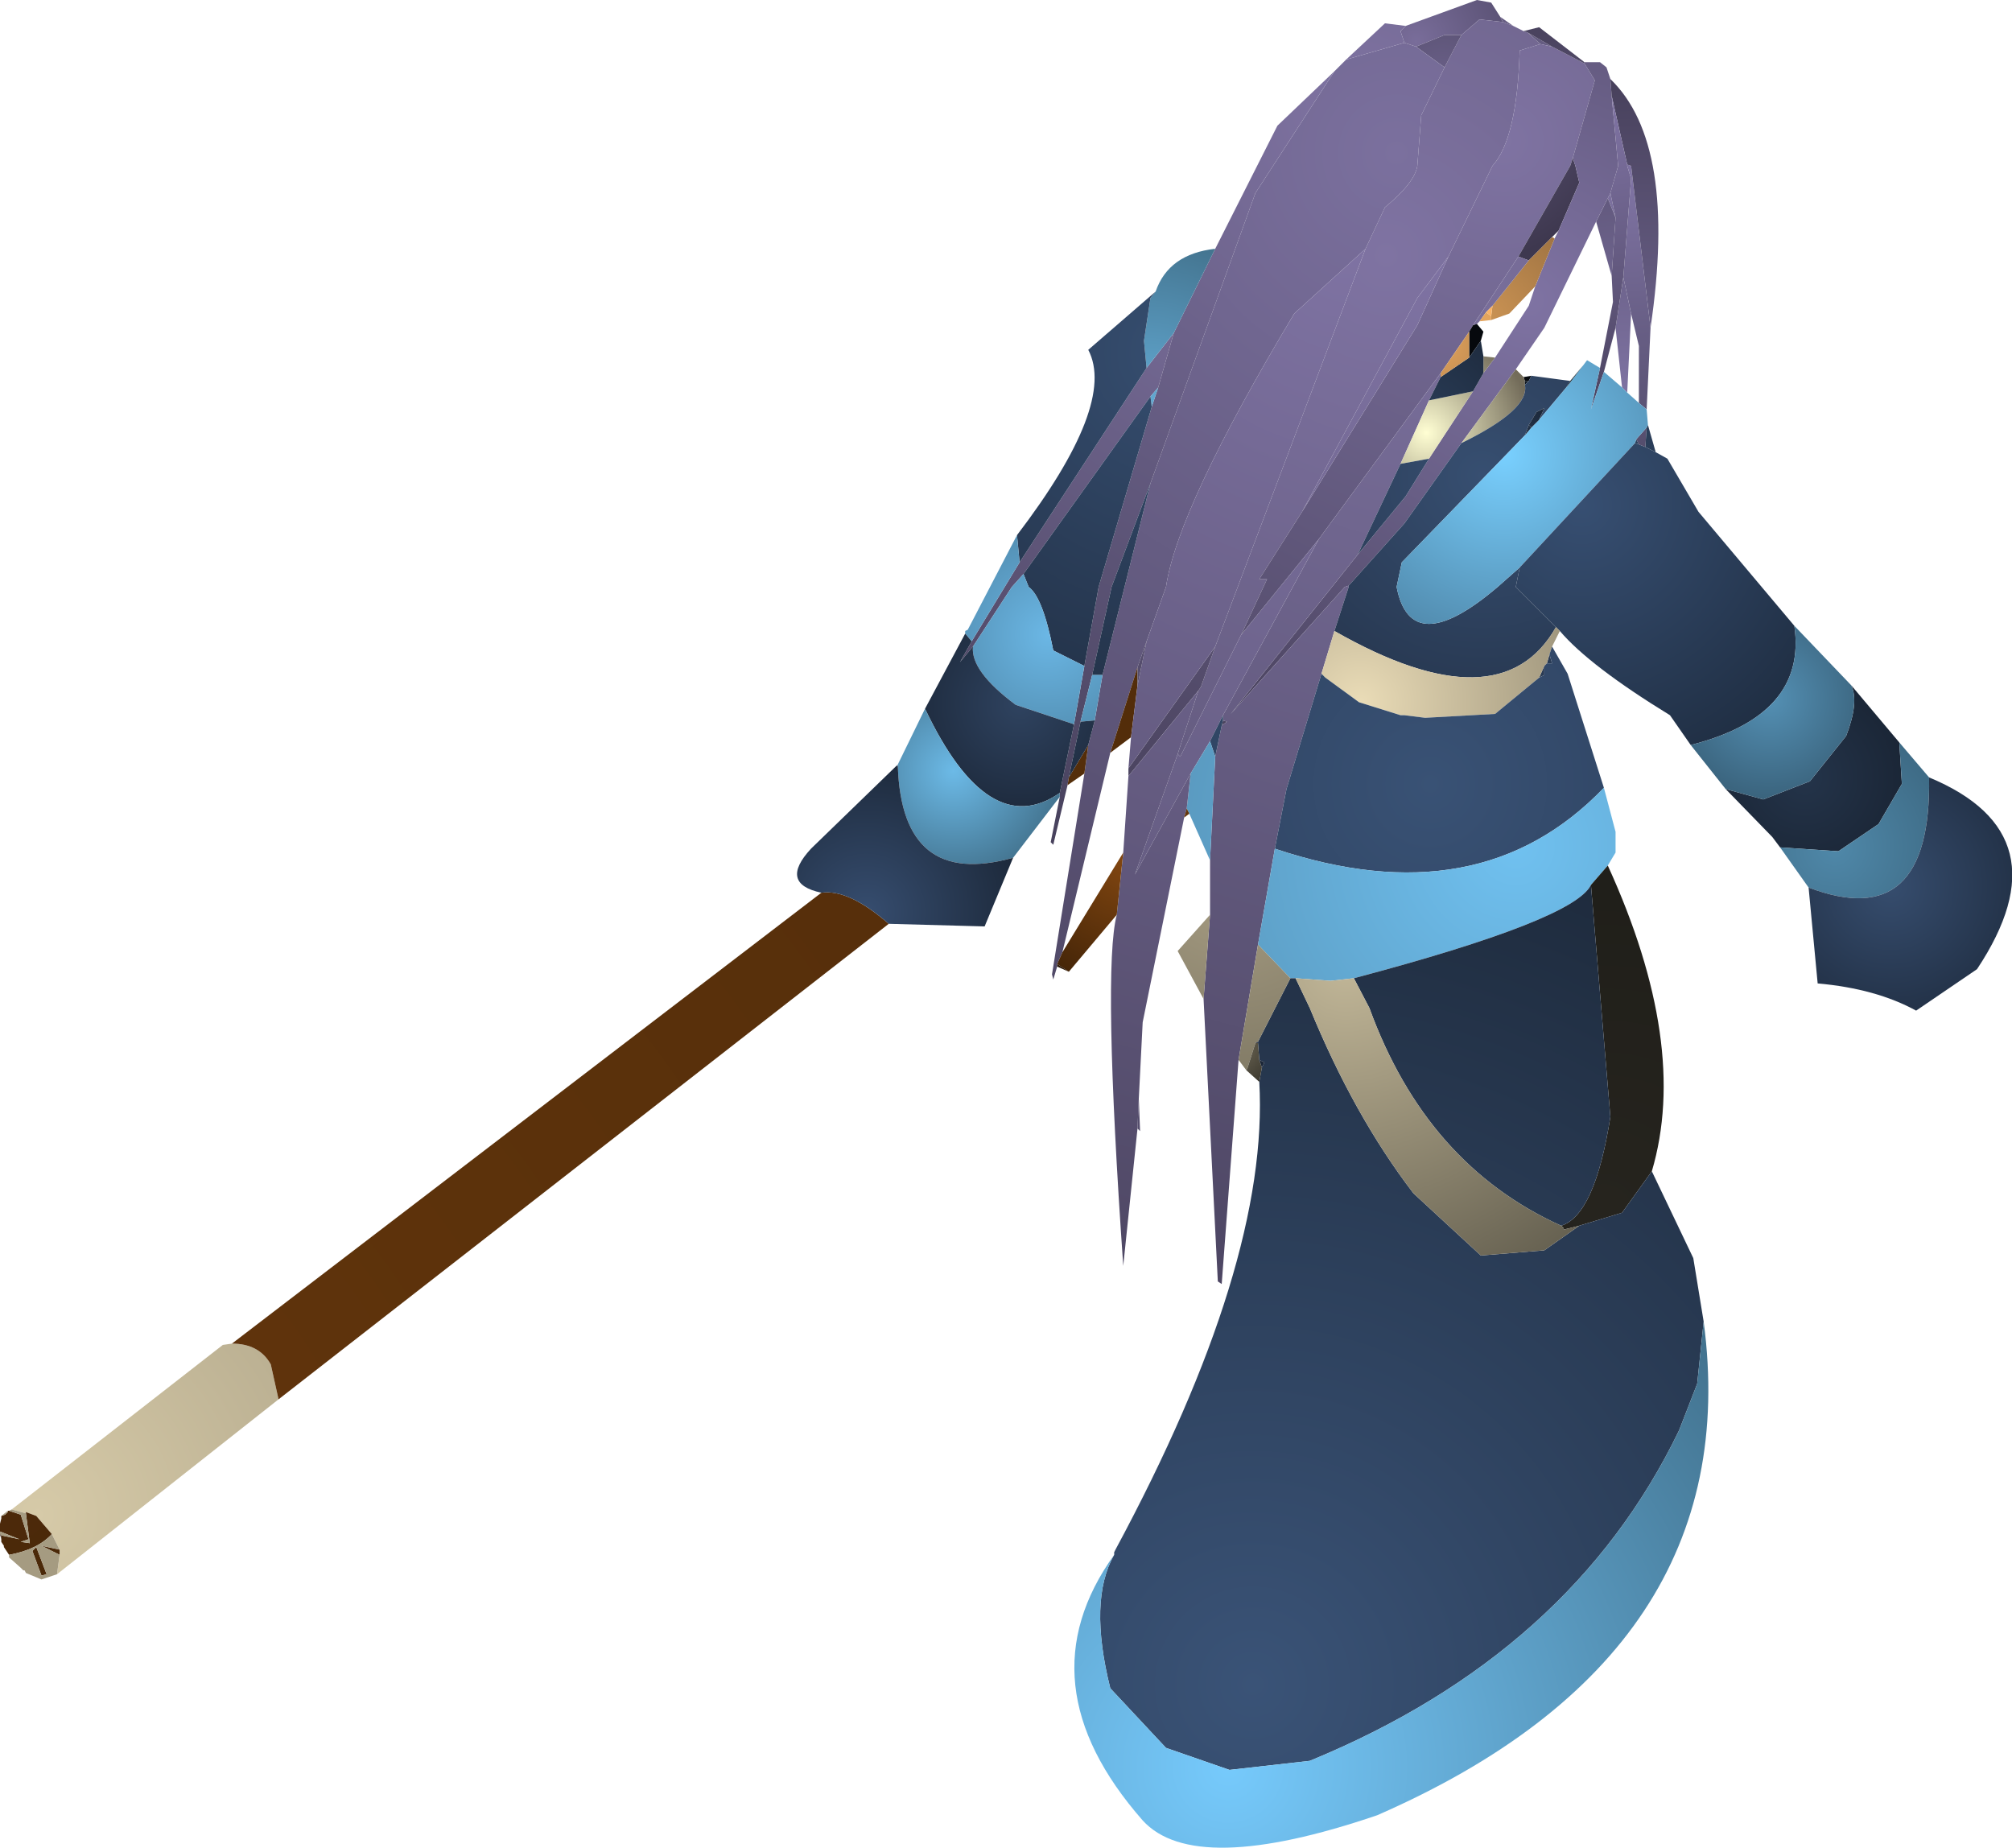 <?xml version="1.0" encoding="UTF-8" standalone="no"?>
<svg xmlns:ffdec="https://www.free-decompiler.com/flash" xmlns:xlink="http://www.w3.org/1999/xlink" ffdec:objectType="shape" height="71.3px" width="77.65px" xmlns="http://www.w3.org/2000/svg">
  <g transform="matrix(1.0, 0.0, 0.0, 1.0, 54.5, 56.85)">
    <path d="M3.4 -56.2 L3.5 -56.0 2.6 -56.1 1.9 -55.5 1.25 -55.5 0.15 -55.05 -0.3 -55.2 -0.45 -55.65 -0.25 -55.85 2.5 -56.85 3.05 -56.75 3.4 -56.2" fill="url(#gradient0)" fill-rule="evenodd" stroke="none"/>
    <path d="M3.5 -56.0 L3.9 -55.85 4.3 -55.65 4.45 -55.6 4.95 -55.15 4.15 -54.9 Q4.05 -51.5 3.1 -50.45 L1.4 -46.95 0.2 -45.35 -4.25 -37.1 -5.9 -34.5 -5.6 -34.5 -6.6 -32.35 -8.95 -27.65 -9.05 -27.75 -8.25 -30.2 -8.15 -30.35 -7.6 -31.9 -1.8 -47.25 -1.05 -48.85 Q0.1 -49.8 0.2 -50.45 L0.35 -52.4 1.25 -54.25 1.9 -55.5 2.6 -56.1 3.5 -56.0" fill="url(#gradient1)" fill-rule="evenodd" stroke="none"/>
    <path d="M3.4 -56.2 L3.9 -55.85 3.5 -56.0 3.4 -56.2 M-9.2 -44.0 L-9.8 -41.9 -10.1 -41.55 -15.0 -34.7 -15.45 -34.2 -16.95 -31.9 -17.45 -31.3 -17.0 -32.1 -15.15 -35.15 -10.25 -42.65 -9.2 -44.0" fill="url(#gradient2)" fill-rule="evenodd" stroke="none"/>
    <path d="M9.2 -44.2 L9.05 -41.05 8.75 -41.3 8.75 -43.5 8.45 -44.75 8.15 -46.15 8.45 -49.95 8.3 -50.45 8.3 -50.5 8.45 -50.45 9.2 -44.2 M4.95 -55.15 L4.45 -55.6 5.4 -55.05 4.95 -55.15 M7.55 -49.2 L7.65 -49.4 7.85 -48.45 7.55 -49.2 M8.65 -39.9 L9.05 -40.35 9.0 -39.6 8.75 -39.7 8.65 -39.9" fill="url(#gradient3)" fill-rule="evenodd" stroke="none"/>
    <path d="M1.4 -46.95 L3.1 -50.45 Q4.05 -51.5 4.15 -54.9 L4.95 -55.15 5.4 -55.05 6.65 -54.4 7.05 -53.75 6.2 -50.75 6.1 -50.45 4.1 -46.95 2.35 -44.3 2.2 -44.05 1.1 -42.45 -3.6 -36.05 -6.6 -32.35 -5.6 -34.5 -5.9 -34.5 -4.25 -37.1 0.2 -44.3 1.4 -46.95 M-7.6 -31.9 L-8.15 -30.35 -8.25 -30.2 -10.95 -26.9 -10.95 -27.2 -7.6 -31.9" fill="url(#gradient4)" fill-rule="evenodd" stroke="none"/>
    <path d="M4.3 -55.65 L4.9 -55.8 6.65 -54.45 6.65 -54.4 5.4 -55.05 4.45 -55.6 4.3 -55.65 M7.1 -48.3 L7.55 -49.2 7.85 -48.45 7.7 -46.2 7.1 -48.3 M8.15 -46.15 L8.45 -44.75 8.3 -41.7 8.1 -41.9 7.85 -44.2 8.15 -46.15" fill="url(#gradient5)" fill-rule="evenodd" stroke="none"/>
    <path d="M0.15 -55.05 L1.25 -55.5 1.9 -55.5 1.25 -54.25 0.15 -55.05 M6.2 -50.75 L6.3 -50.45 6.45 -49.8 5.65 -47.95 5.4 -47.7 4.5 -46.8 4.1 -46.95 6.1 -50.45 6.2 -50.75" fill="url(#gradient6)" fill-rule="evenodd" stroke="none"/>
    <path d="M-13.7 -19.55 L-13.85 -19.05 -13.9 -19.25 -12.65 -27.0 -12.5 -28.1 -12.25 -29.05 -11.95 -30.8 -10.1 -38.2 -6.05 -49.4 -3.0 -54.1 -2.55 -54.55 -0.3 -55.2 0.15 -55.05 1.25 -54.25 0.35 -52.4 0.2 -50.45 Q0.1 -49.8 -1.05 -48.85 L-1.8 -47.25 -4.55 -44.75 Q-9.05 -37.25 -9.5 -34.2 L-10.25 -32.1 -10.6 -31.1 -11.65 -27.8 -13.5 -20.1 -13.7 -19.65 -13.7 -19.55" fill="url(#gradient7)" fill-rule="evenodd" stroke="none"/>
    <path d="M6.65 -54.45 L7.25 -54.45 7.5 -54.25 7.65 -53.8 7.7 -53.15 7.95 -50.45 7.65 -49.4 7.55 -49.2 7.1 -48.3 5.1 -44.2 4.0 -42.6 1.9 -39.75 -0.3 -36.65 -2.45 -34.25 -2.6 -34.2 -7.0 -29.3 -2.1 -35.45 -0.25 -37.7 0.65 -39.15 2.35 -41.75 2.75 -42.45 3.2 -43.05 4.5 -45.05 4.75 -45.8 5.5 -47.65 5.65 -47.95 6.45 -49.8 6.3 -50.45 6.2 -50.75 7.05 -53.75 6.65 -54.4 6.65 -54.45 M-7.3 -29.05 L-7.15 -29.0 -7.35 -28.85 -7.3 -29.05" fill="url(#gradient8)" fill-rule="evenodd" stroke="none"/>
    <path d="M7.65 -53.8 Q10.25 -51.3 9.2 -44.2 L8.45 -50.45 8.3 -50.5 7.7 -53.15 7.65 -53.8" fill="url(#gradient9)" fill-rule="evenodd" stroke="none"/>
    <path d="M7.65 -49.4 L7.95 -50.45 7.7 -53.15 8.3 -50.5 8.3 -50.45 8.45 -49.95 8.15 -46.15 7.85 -44.2 7.4 -42.5 6.9 -41.05 7.25 -42.65 7.75 -45.2 7.7 -46.2 7.85 -48.45 7.65 -49.4" fill="url(#gradient10)" fill-rule="evenodd" stroke="none"/>
    <path d="M5.5 -47.65 L4.75 -45.8 3.75 -44.75 3.05 -44.5 3.05 -44.65 3.1 -45.05 4.5 -46.8 5.4 -47.7 5.5 -47.65" fill="url(#gradient11)" fill-rule="evenodd" stroke="none"/>
    <path d="M-6.7 -15.95 L-7.35 -7.3 -7.5 -7.4 -8.05 -18.3 -7.8 -21.55 -7.8 -23.65 -7.6 -27.65 -7.35 -28.85 -7.15 -29.0 -7.3 -29.05 -7.3 -29.25 -3.6 -36.05 1.1 -42.45 1.1 -42.3 0.65 -41.4 -0.45 -38.95 -2.1 -35.45 -7.0 -29.3 -2.6 -34.2 -2.45 -34.25 -2.45 -34.2 -3.0 -32.5 -3.5 -30.85 -4.85 -26.4 -5.3 -24.1 -5.95 -20.4 -6.7 -15.95 M4.5 -46.8 L3.1 -45.05 2.85 -44.8 2.6 -44.45 2.5 -44.35 2.35 -44.3 4.1 -46.95 4.5 -46.8" fill="url(#gradient12)" fill-rule="evenodd" stroke="none"/>
    <path d="M2.35 -44.3 L2.5 -44.35 2.75 -44.05 2.65 -43.7 2.2 -43.05 2.2 -44.05 2.35 -44.3" fill="url(#gradient13)" fill-rule="evenodd" stroke="none"/>
    <path d="M3.05 -44.65 L3.05 -44.5 2.6 -44.45 2.85 -44.8 3.05 -44.65" fill="url(#gradient14)" fill-rule="evenodd" stroke="none"/>
    <path d="M3.1 -45.05 L3.05 -44.65 2.85 -44.8 3.1 -45.05" fill="url(#gradient15)" fill-rule="evenodd" stroke="none"/>
    <path d="M-9.05 -27.75 L-8.95 -27.65 -6.6 -32.35 -3.6 -36.05 -7.3 -29.25 -7.8 -28.25 -8.55 -27.0 -10.7 -23.1 -9.05 -27.75 M-4.25 -37.1 L0.2 -45.35 1.4 -46.95 0.2 -44.3 -4.25 -37.1" fill="url(#gradient16)" fill-rule="evenodd" stroke="none"/>
    <path d="M4.6 -42.35 L4.5 -42.15 4.35 -42.15 4.3 -42.3 4.6 -42.35" fill="url(#gradient17)" fill-rule="evenodd" stroke="none"/>
    <path d="M3.2 -43.05 L2.75 -42.45 2.75 -43.1 3.2 -43.05 M2.35 -41.75 L0.65 -39.15 -0.45 -38.95 0.65 -41.4 2.35 -41.75 M1.9 -39.75 L4.0 -42.6 4.3 -42.3 4.35 -42.15 4.35 -42.0 Q4.55 -41.05 1.9 -39.75" fill="url(#gradient18)" fill-rule="evenodd" stroke="none"/>
    <path d="M4.5 -42.15 L4.35 -42.0 4.35 -42.15 4.5 -42.15" fill="url(#gradient19)" fill-rule="evenodd" stroke="none"/>
    <path d="M9.1 -40.45 L9.4 -39.4 9.0 -39.6 9.05 -40.35 9.1 -40.45 M0.65 -39.15 L-0.25 -37.7 -2.1 -35.45 -0.45 -38.95 0.65 -39.15 M-2.45 -34.25 L-0.3 -36.65 1.9 -39.75 Q4.55 -41.05 4.35 -42.0 L4.5 -42.15 4.6 -42.35 6.1 -42.15 5.95 -41.9 4.9 -40.65 5.1 -41.1 4.8 -40.95 4.5 -40.45 4.35 -40.05 -0.4 -35.15 -0.6 -34.2 Q-0.05 -31.35 3.3 -34.2 L4.15 -34.95 4.0 -34.2 5.55 -32.65 Q3.4 -28.85 -3.0 -32.5 L-2.45 -34.2 -2.45 -34.25 M8.6 -39.75 L8.65 -39.9 8.75 -39.7 8.6 -39.75 M5.2 -31.25 L5.3 -31.6 5.4 -31.25 5.2 -31.25 M4.9 -30.7 L5.1 -31.15 5.1 -30.8 4.9 -30.7" fill="url(#gradient20)" fill-rule="evenodd" stroke="none"/>
    <path d="M2.75 -42.45 L2.35 -41.75 0.65 -41.4 1.1 -42.3 2.2 -43.05 2.65 -43.7 2.75 -43.1 2.75 -42.45" fill="url(#gradient21)" fill-rule="evenodd" stroke="none"/>
    <path d="M9.05 -41.05 L9.1 -40.45 9.05 -40.35 8.65 -39.9 8.6 -39.75 4.15 -34.95 3.3 -34.2 Q-0.05 -31.35 -0.6 -34.2 L-0.4 -35.15 4.35 -40.05 4.6 -40.35 4.9 -40.65 5.95 -41.9 6.6 -42.75 6.75 -42.95 7.25 -42.65 6.9 -41.05 7.4 -42.5 8.1 -41.9 8.3 -41.7 8.75 -41.3 9.05 -41.05" fill="url(#gradient22)" fill-rule="evenodd" stroke="none"/>
    <path d="M4.9 -40.65 L4.6 -40.35 4.5 -40.45 4.8 -40.95 5.1 -41.1 4.9 -40.65" fill="url(#gradient23)" fill-rule="evenodd" stroke="none"/>
    <path d="M4.6 -40.35 L4.35 -40.05 4.5 -40.45 4.6 -40.35" fill="url(#gradient24)" fill-rule="evenodd" stroke="none"/>
    <path d="M2.2 -43.05 L1.1 -42.3 1.1 -42.45 2.2 -44.05 2.2 -43.05" fill="url(#gradient25)" fill-rule="evenodd" stroke="none"/>
    <path d="M5.95 -41.9 L6.1 -42.15 6.6 -42.75 5.95 -41.9" fill="url(#gradient26)" fill-rule="evenodd" stroke="none"/>
    <path d="M9.4 -39.4 L9.85 -39.15 11.05 -37.1 14.75 -32.7 Q15.25 -29.25 10.75 -28.1 L9.95 -29.25 Q6.85 -31.15 5.7 -32.5 L5.55 -32.65 4.0 -34.2 4.15 -34.95 8.6 -39.75 8.75 -39.7 9.0 -39.6 9.4 -39.4" fill="url(#gradient27)" fill-rule="evenodd" stroke="none"/>
    <path d="M5.7 -32.5 L5.4 -31.9 5.3 -31.6 5.2 -31.25 5.1 -31.15 4.9 -30.7 3.2 -29.3 0.5 -29.15 -0.3 -29.25 -0.45 -29.25 -2.05 -29.75 -3.35 -30.7 -3.5 -30.85 -3.0 -32.5 Q3.4 -28.85 5.55 -32.65 L5.7 -32.5" fill="url(#gradient28)" fill-rule="evenodd" stroke="none"/>
    <path d="M5.4 -31.9 L6.0 -30.85 7.4 -26.45 Q2.6 -21.45 -5.3 -24.1 L-4.85 -26.4 -3.5 -30.85 -3.35 -30.7 -2.05 -29.75 -0.45 -29.25 -0.3 -29.25 0.5 -29.15 3.2 -29.3 4.9 -30.7 5.1 -30.8 5.1 -31.15 5.2 -31.25 5.4 -31.25 5.3 -31.6 5.4 -31.9 M-7.3 -29.25 L-7.3 -29.05 -7.35 -28.85 -7.6 -27.65 -7.8 -28.25 -7.3 -29.25" fill="url(#gradient29)" fill-rule="evenodd" stroke="none"/>
    <path d="M7.4 -26.45 L7.85 -24.75 7.85 -23.95 7.55 -23.45 6.9 -22.7 Q6.25 -21.35 -2.25 -19.1 L-3.15 -19.0 -4.5 -19.1 -4.7 -19.1 -5.95 -20.4 -5.3 -24.1 Q2.6 -21.45 7.4 -26.45 M-7.8 -23.65 L-8.6 -25.45 -8.7 -25.65 -8.55 -27.0 -7.8 -28.25 -7.6 -27.65 -7.8 -23.65" fill="url(#gradient30)" fill-rule="evenodd" stroke="none"/>
    <path d="M16.95 -30.4 L18.8 -28.2 18.9 -26.6 18.0 -25.05 16.45 -24.0 14.2 -24.15 13.9 -24.55 12.1 -26.4 13.55 -26.0 15.35 -26.7 16.75 -28.45 Q17.25 -29.75 16.95 -30.4" fill="url(#gradient31)" fill-rule="evenodd" stroke="none"/>
    <path d="M14.75 -32.7 L16.95 -30.4 Q17.25 -29.75 16.75 -28.45 L15.35 -26.7 13.55 -26.0 12.1 -26.4 10.75 -28.1 Q15.25 -29.25 14.75 -32.7" fill="url(#gradient32)" fill-rule="evenodd" stroke="none"/>
    <path d="M18.8 -28.2 L19.95 -26.85 Q20.05 -20.8 15.3 -22.6 L14.2 -24.15 16.45 -24.0 18.0 -25.05 18.9 -26.6 18.8 -28.2" fill="url(#gradient33)" fill-rule="evenodd" stroke="none"/>
    <path d="M19.95 -26.85 Q25.25 -24.65 21.8 -19.45 L19.45 -17.85 Q17.9 -18.7 15.65 -18.9 L15.3 -22.6 Q20.05 -20.8 19.95 -26.85" fill="url(#gradient34)" fill-rule="evenodd" stroke="none"/>
    <path d="M7.55 -23.45 Q10.7 -16.55 9.25 -11.65 L8.1 -10.05 6.45 -9.55 5.85 -9.4 5.85 -9.45 5.75 -9.55 Q7.05 -9.95 7.65 -13.75 L6.9 -22.7 7.55 -23.45" fill="url(#gradient35)" fill-rule="evenodd" stroke="none"/>
    <path d="M9.25 -11.65 L10.85 -8.3 11.25 -5.85 11.0 -3.45 10.3 -1.65 Q6.15 6.95 -3.95 11.1 L-7.05 11.45 -9.5 10.6 -11.65 8.3 Q-12.5 4.9 -11.5 3.15 L-11.5 3.05 -11.45 2.95 Q-5.5 -8.1 -5.9 -15.1 L-5.8 -15.65 -5.7 -15.85 -5.9 -15.95 -5.95 -16.6 -5.95 -16.65 -4.7 -19.1 -4.5 -19.1 -3.95 -17.95 Q-2.25 -13.8 0.05 -10.8 L2.65 -8.4 5.1 -8.6 6.45 -9.55 8.1 -10.05 9.25 -11.65 M6.9 -22.7 L7.65 -13.75 Q7.05 -9.95 5.75 -9.55 0.55 -11.9 -1.65 -17.95 L-2.25 -19.1 Q6.25 -21.35 6.9 -22.7" fill="url(#gradient36)" fill-rule="evenodd" stroke="none"/>
    <path d="M5.75 -9.55 L5.85 -9.45 5.85 -9.4 6.45 -9.55 5.1 -8.6 2.65 -8.4 0.05 -10.8 Q-2.25 -13.8 -3.95 -17.95 L-4.5 -19.1 -3.15 -19.0 -2.25 -19.1 -1.65 -17.95 Q0.55 -11.9 5.75 -9.55" fill="url(#gradient37)" fill-rule="evenodd" stroke="none"/>
    <path d="M11.25 -5.85 Q12.95 6.95 -1.35 13.2 -8.4 15.6 -10.4 13.4 -15.05 8.1 -11.5 3.15 -12.5 4.9 -11.65 8.3 L-9.5 10.6 -7.05 11.45 -3.95 11.1 Q6.15 6.95 10.3 -1.65 L11.0 -3.45 11.25 -5.85" fill="url(#gradient38)" fill-rule="evenodd" stroke="none"/>
    <path d="M-13.3 -26.55 L-13.85 -24.25 -13.95 -24.35 -13.6 -26.1 -13.6 -26.25 -13.05 -28.9 -12.65 -31.15 -12.1 -34.2 -10.05 -41.15 -9.8 -41.9 -9.2 -44.0 -7.6 -47.25 -5.2 -52.0 -3.0 -54.1 -6.05 -49.4 -10.1 -38.2 -11.6 -34.2 -12.35 -30.8 -12.8 -29.0 -13.25 -26.85 -13.3 -26.55 M-2.55 -54.55 L-1.05 -55.95 -0.25 -55.85 -0.45 -55.65 -0.3 -55.2 -2.55 -54.55" fill="url(#gradient39)" fill-rule="evenodd" stroke="none"/>
    <path d="M-43.75 -2.85 L-52.3 3.9 -52.2 3.15 -52.2 2.95 -52.5 2.35 -53.1 1.65 -53.5 1.5 -53.5 1.55 -54.05 1.4 -45.9 -4.95 -45.55 -5.0 Q-44.5 -5.0 -44.05 -4.2 L-43.75 -2.85" fill="url(#gradient40)" fill-rule="evenodd" stroke="none"/>
    <path d="M-12.65 -27.0 L-13.3 -26.55 -13.25 -26.85 -12.5 -28.1 -12.65 -27.0 M-20.2 -21.2 L-43.75 -2.85 -44.05 -4.2 Q-44.5 -5.0 -45.55 -5.0 L-22.8 -22.4 Q-21.75 -22.55 -20.2 -21.2 M-10.6 -30.4 L-10.85 -28.4 -11.65 -27.8 -10.6 -31.1 -10.6 -30.4" fill="url(#gradient41)" fill-rule="evenodd" stroke="none"/>
    <path d="M-8.8 -25.3 L-10.4 -17.4 -10.55 -14.45 -10.6 -13.3 -11.15 -8.0 Q-11.95 -19.45 -11.4 -21.55 L-11.15 -23.95 -10.95 -26.9 -8.25 -30.2 -9.05 -27.75 -10.7 -23.1 -8.55 -27.0 -8.7 -25.65 -8.8 -25.3 M-1.8 -47.25 L-7.6 -31.9 -10.95 -27.2 -10.85 -28.4 -10.6 -30.4 -10.25 -32.1 -9.5 -34.2 Q-9.05 -37.25 -4.55 -44.75 L-1.8 -47.25" fill="url(#gradient42)" fill-rule="evenodd" stroke="none"/>
    <path d="M-9.9 -45.6 Q-9.4 -47.05 -7.6 -47.25 L-9.2 -44.0 -10.25 -42.65 -10.35 -43.7 -10.1 -45.35 -9.9 -45.6 M-9.8 -41.9 L-10.05 -41.15 -10.1 -41.55 -9.8 -41.9" fill="url(#gradient43)" fill-rule="evenodd" stroke="none"/>
    <path d="M-15.25 -36.2 Q-11.4 -41.25 -12.5 -43.35 L-9.9 -45.6 -10.1 -45.35 -10.35 -43.7 -10.25 -42.65 -15.15 -35.15 -15.25 -36.2 M-10.05 -41.15 L-12.1 -34.2 -12.65 -31.15 -13.85 -31.75 Q-14.25 -33.8 -14.8 -34.2 L-15.0 -34.7 -10.1 -41.55 -10.05 -41.15 M-10.1 -38.2 L-11.95 -30.8 -12.35 -30.8 -11.6 -34.2 -10.1 -38.2" fill="url(#gradient44)" fill-rule="evenodd" stroke="none"/>
    <path d="M-10.55 -14.45 L-10.5 -13.2 -10.6 -13.3 -10.55 -14.45 M-10.6 -31.1 L-10.25 -32.1 -10.6 -30.4 -10.6 -31.1" fill="url(#gradient45)" fill-rule="evenodd" stroke="none"/>
    <path d="M-17.25 -32.4 L-17.25 -32.5 -17.15 -32.55 -15.25 -36.2 -15.15 -35.15 -17.0 -32.1 -17.25 -32.4 M-12.65 -31.15 L-13.05 -28.9 -15.3 -29.65 Q-17.05 -30.95 -16.95 -31.9 L-15.45 -34.2 -15.0 -34.7 -14.8 -34.2 Q-14.25 -33.8 -13.85 -31.75 L-12.65 -31.15 M-11.95 -30.8 L-12.25 -29.05 -12.8 -29.0 -12.35 -30.8 -11.95 -30.8" fill="url(#gradient46)" fill-rule="evenodd" stroke="none"/>
    <path d="M-18.8 -29.5 L-17.25 -32.4 -17.0 -32.1 -17.45 -31.3 -16.95 -31.9 Q-17.05 -30.95 -15.3 -29.65 L-13.05 -28.9 -13.6 -26.25 Q-16.35 -24.35 -18.8 -29.5 M-12.25 -29.05 L-12.5 -28.1 -13.25 -26.85 -12.8 -29.0 -12.25 -29.05" fill="url(#gradient47)" fill-rule="evenodd" stroke="none"/>
    <path d="M-19.9 -27.3 L-19.85 -27.35 -19.85 -27.3 -19.9 -27.3" fill="url(#gradient48)" fill-rule="evenodd" stroke="none"/>
    <path d="M-13.6 -26.1 L-15.4 -23.75 Q-19.7 -22.55 -19.85 -27.3 L-19.85 -27.35 -18.8 -29.5 Q-16.35 -24.35 -13.6 -26.25 L-13.6 -26.1" fill="url(#gradient49)" fill-rule="evenodd" stroke="none"/>
    <path d="M-15.4 -23.75 L-16.5 -21.1 -20.2 -21.2 Q-21.75 -22.55 -22.8 -22.4 -24.45 -22.75 -23.2 -24.1 L-19.9 -27.3 -19.85 -27.3 Q-19.7 -22.55 -15.4 -23.75" fill="url(#gradient50)" fill-rule="evenodd" stroke="none"/>
    <path d="M-8.6 -25.45 L-8.8 -25.3 -8.7 -25.65 -8.6 -25.45 M-11.4 -21.55 L-13.25 -19.35 -13.7 -19.65 -13.5 -20.1 -11.15 -23.95 -11.4 -21.55" fill="url(#gradient51)" fill-rule="evenodd" stroke="none"/>
    <path d="M-6.4 -15.55 L-6.7 -15.95 -5.95 -20.4 -4.7 -19.1 -5.95 -16.65 -6.05 -16.6 -6.35 -15.65 -6.4 -15.55 M-8.05 -18.3 L-9.05 -20.15 -7.8 -21.55 -8.05 -18.3" fill="url(#gradient52)" fill-rule="evenodd" stroke="none"/>
    <path d="M-5.9 -15.1 L-6.4 -15.55 -6.35 -15.65 -6.05 -16.6 -5.95 -16.6 -5.9 -15.95 -5.8 -15.65 -5.9 -15.1" fill="url(#gradient53)" fill-rule="evenodd" stroke="none"/>
    <path d="M-5.95 -16.65 L-5.95 -16.6 -6.05 -16.6 -5.95 -16.65 M-5.9 -15.95 L-5.7 -15.85 -5.8 -15.65 -5.9 -15.95" fill="url(#gradient54)" fill-rule="evenodd" stroke="none"/>
    <path d="M-13.25 -19.35 L-13.7 -19.55 -13.7 -19.65 -13.25 -19.35" fill="url(#gradient55)" fill-rule="evenodd" stroke="none"/>
    <path d="M-54.15 3.15 L-54.35 2.85 -54.35 2.8 -54.45 2.65 -54.45 2.55 -54.45 2.4 -53.75 2.55 -54.5 2.25 -54.5 1.95 -54.45 1.75 -54.45 1.65 -54.3 1.6 -54.2 1.5 -54.2 1.45 -54.15 1.45 -53.7 1.6 -53.4 2.55 -53.7 2.65 -53.35 2.7 -53.5 1.55 -53.5 1.5 -53.1 1.65 -52.5 2.35 Q-53.05 2.95 -54.15 3.15 M-52.2 3.15 L-52.9 2.8 -52.2 2.95 -52.2 3.15 M-52.7 3.9 L-52.9 3.95 -53.25 3.0 -53.1 2.85 -52.7 3.9" fill="url(#gradient56)" fill-rule="evenodd" stroke="none"/>
    <path d="M-52.3 3.9 L-52.9 4.1 -53.5 3.85 -53.55 3.75 -53.6 3.75 -53.7 3.65 -54.15 3.25 -54.15 3.15 Q-53.05 2.95 -52.5 2.35 L-52.2 2.95 -52.9 2.8 -52.2 3.15 -52.3 3.9 M-54.5 2.35 L-54.5 2.25 -53.75 2.55 -54.45 2.4 -54.5 2.35 M-54.45 1.65 L-54.2 1.45 -54.2 1.5 -54.3 1.6 -54.45 1.65 M-54.15 1.45 L-54.05 1.4 -53.5 1.55 -53.35 2.7 -53.7 2.65 -53.4 2.55 -53.7 1.6 -54.15 1.45 M-52.7 3.9 L-53.1 2.85 -53.25 3.0 -52.9 3.95 -52.7 3.9" fill="url(#gradient57)" fill-rule="evenodd" stroke="none"/>
    <path d="M-54.45 2.55 L-54.5 2.35 -54.45 2.4 -54.45 2.55" fill="url(#gradient58)" fill-rule="evenodd" stroke="none"/>
  </g>
  <defs>
    <radialGradient cx="0" cy="0" gradientTransform="matrix(0.007, 0.0, 0.0, 0.007, 0.15, -55.25)" gradientUnits="userSpaceOnUse" id="gradient0" r="819.2" spreadMethod="pad">
      <stop offset="0.0" stop-color="#796d9a"/>
      <stop offset="1.0" stop-color="#49425f"/>
    </radialGradient>
    <radialGradient cx="0" cy="0" gradientTransform="matrix(0.025, 0.0, 0.0, 0.025, -1.0, -47.0)" gradientUnits="userSpaceOnUse" id="gradient1" r="819.2" spreadMethod="pad">
      <stop offset="0.0" stop-color="#7f73a2"/>
      <stop offset="1.0" stop-color="#665d82"/>
    </radialGradient>
    <radialGradient cx="0" cy="0" gradientTransform="matrix(0.026, 0.0, 0.0, 0.026, -5.7, -48.95)" gradientUnits="userSpaceOnUse" id="gradient2" r="819.2" spreadMethod="pad">
      <stop offset="0.0" stop-color="#8074a3"/>
      <stop offset="1.0" stop-color="#524a69"/>
    </radialGradient>
    <radialGradient cx="0" cy="0" gradientTransform="matrix(0.015, 0.0, 0.0, 0.015, 8.4, -49.85)" gradientUnits="userSpaceOnUse" id="gradient3" r="819.2" spreadMethod="pad">
      <stop offset="0.0" stop-color="#7f73a3"/>
      <stop offset="1.0" stop-color="#4c4662"/>
    </radialGradient>
    <radialGradient cx="0" cy="0" gradientTransform="matrix(0.035, 0.0, 0.0, 0.035, 3.55, -51.4)" gradientUnits="userSpaceOnUse" id="gradient4" r="819.2" spreadMethod="pad">
      <stop offset="0.0" stop-color="#7f73a2"/>
      <stop offset="1.0" stop-color="#4b4460"/>
    </radialGradient>
    <radialGradient cx="0" cy="0" gradientTransform="matrix(0.019, 0.0, 0.0, 0.019, 8.1, -40.35)" gradientUnits="userSpaceOnUse" id="gradient5" r="819.2" spreadMethod="pad">
      <stop offset="0.0" stop-color="#8377a8"/>
      <stop offset="1.0" stop-color="#4a435f"/>
    </radialGradient>
    <radialGradient cx="0" cy="0" gradientTransform="matrix(0.009, 0.0, 0.0, 0.009, 1.15, -53.75)" gradientUnits="userSpaceOnUse" id="gradient6" r="819.2" spreadMethod="pad">
      <stop offset="0.0" stop-color="#6a6088"/>
      <stop offset="1.0" stop-color="#3e384f"/>
    </radialGradient>
    <radialGradient cx="0" cy="0" gradientTransform="matrix(0.043, 0.0, 0.0, 0.043, -0.6, -50.95)" gradientUnits="userSpaceOnUse" id="gradient7" r="819.2" spreadMethod="pad">
      <stop offset="0.0" stop-color="#7b709e"/>
      <stop offset="1.0" stop-color="#504967"/>
    </radialGradient>
    <radialGradient cx="0" cy="0" gradientTransform="matrix(0.025, 0.0, 0.0, 0.025, 4.5, -45.25)" gradientUnits="userSpaceOnUse" id="gradient8" r="819.2" spreadMethod="pad">
      <stop offset="0.0" stop-color="#7f73a3"/>
      <stop offset="1.0" stop-color="#48415c"/>
    </radialGradient>
    <radialGradient cx="0" cy="0" gradientTransform="matrix(0.018, 0.0, 0.0, 0.018, 8.6, -40.5)" gradientUnits="userSpaceOnUse" id="gradient9" r="819.2" spreadMethod="pad">
      <stop offset="0.0" stop-color="#766b97"/>
      <stop offset="1.0" stop-color="#423c55"/>
    </radialGradient>
    <radialGradient cx="0" cy="0" gradientTransform="matrix(0.015, 0.0, 0.0, 0.015, 7.45, -52.7)" gradientUnits="userSpaceOnUse" id="gradient10" r="819.2" spreadMethod="pad">
      <stop offset="0.0" stop-color="#7f73a3"/>
      <stop offset="1.0" stop-color="#48405c"/>
    </radialGradient>
    <radialGradient cx="0" cy="0" gradientTransform="matrix(0.005, 0.0, 0.0, 0.005, 2.95, -44.65)" gradientUnits="userSpaceOnUse" id="gradient11" r="819.2" spreadMethod="pad">
      <stop offset="0.0" stop-color="#c99253"/>
      <stop offset="1.0" stop-color="#9f7342"/>
    </radialGradient>
    <radialGradient cx="0" cy="0" gradientTransform="matrix(0.048, 0.0, 0.0, 0.048, 0.6, -45.8)" gradientUnits="userSpaceOnUse" id="gradient12" r="819.2" spreadMethod="pad">
      <stop offset="0.0" stop-color="#7b709d"/>
      <stop offset="1.0" stop-color="#4d4663"/>
    </radialGradient>
    <radialGradient cx="0" cy="0" gradientTransform="matrix(0.003, 0.0, 0.0, 0.003, 2.5, -44.4)" gradientUnits="userSpaceOnUse" id="gradient13" r="819.2" spreadMethod="pad">
      <stop offset="0.0" stop-color="#06090d"/>
      <stop offset="1.0" stop-color="#06090d"/>
    </radialGradient>
    <radialGradient cx="0" cy="0" gradientTransform="matrix(0.002, 0.0, 0.0, 0.002, 1.8, -46.15)" gradientUnits="userSpaceOnUse" id="gradient14" r="819.2" spreadMethod="pad">
      <stop offset="0.0" stop-color="#f1ae64"/>
      <stop offset="1.0" stop-color="#e3a45d"/>
    </radialGradient>
    <radialGradient cx="0" cy="0" gradientTransform="matrix(0.002, 0.0, 0.0, 0.002, 1.8, -46.15)" gradientUnits="userSpaceOnUse" id="gradient15" r="819.2" spreadMethod="pad">
      <stop offset="0.0" stop-color="#ffc26f"/>
      <stop offset="1.0" stop-color="#f8b366"/>
    </radialGradient>
    <radialGradient cx="0" cy="0" gradientTransform="matrix(0.033, 0.0, 0.0, 0.033, 0.8, -47.45)" gradientUnits="userSpaceOnUse" id="gradient16" r="819.2" spreadMethod="pad">
      <stop offset="0.0" stop-color="#7f73a3"/>
      <stop offset="1.0" stop-color="#665d83"/>
    </radialGradient>
    <radialGradient cx="0" cy="0" gradientTransform="matrix(7.0E-4, 0.0, 0.0, 7.0E-4, 4.7, -42.4)" gradientUnits="userSpaceOnUse" id="gradient17" r="819.2" spreadMethod="pad">
      <stop offset="0.0" stop-color="#06090d"/>
      <stop offset="1.0" stop-color="#06090d"/>
    </radialGradient>
    <radialGradient cx="0" cy="0" gradientTransform="matrix(0.005, 0.0, 0.0, 0.005, 0.55, -40.15)" gradientUnits="userSpaceOnUse" id="gradient18" r="819.2" spreadMethod="pad">
      <stop offset="0.0" stop-color="#fffed3"/>
      <stop offset="1.0" stop-color="#736c5a"/>
    </radialGradient>
    <radialGradient cx="0" cy="0" gradientTransform="matrix(0.004, 0.0, 0.0, 0.004, 5.15, -41.85)" gradientUnits="userSpaceOnUse" id="gradient19" r="819.2" spreadMethod="pad">
      <stop offset="0.0" stop-color="#111923"/>
      <stop offset="1.0" stop-color="#0e141d"/>
    </radialGradient>
    <radialGradient cx="0" cy="0" gradientTransform="matrix(0.013, 0.0, 0.0, 0.013, 2.7, -38.5)" gradientUnits="userSpaceOnUse" id="gradient20" r="819.2" spreadMethod="pad">
      <stop offset="0.0" stop-color="#374f71"/>
      <stop offset="1.0" stop-color="#24334a"/>
    </radialGradient>
    <radialGradient cx="0" cy="0" gradientTransform="matrix(0.005, 0.0, 0.0, 0.005, 0.35, -40.55)" gradientUnits="userSpaceOnUse" id="gradient21" r="819.2" spreadMethod="pad">
      <stop offset="0.0" stop-color="#2a3d58"/>
      <stop offset="1.0" stop-color="#1e2b3e"/>
    </radialGradient>
    <radialGradient cx="0" cy="0" gradientTransform="matrix(0.009, 0.0, 0.0, 0.009, 3.55, -39.35)" gradientUnits="userSpaceOnUse" id="gradient22" r="819.2" spreadMethod="pad">
      <stop offset="0.0" stop-color="#79d0ff"/>
      <stop offset="1.0" stop-color="#528caf"/>
    </radialGradient>
    <radialGradient cx="0" cy="0" gradientTransform="matrix(0.001, 0.0, 0.0, 0.001, 4.5, -40.4)" gradientUnits="userSpaceOnUse" id="gradient23" r="819.2" spreadMethod="pad">
      <stop offset="0.0" stop-color="#223146"/>
      <stop offset="1.0" stop-color="#1c283a"/>
    </radialGradient>
    <radialGradient cx="0" cy="0" gradientTransform="matrix(0.002, 0.0, 0.0, 0.002, 3.75, -39.5)" gradientUnits="userSpaceOnUse" id="gradient24" r="819.2" spreadMethod="pad">
      <stop offset="0.0" stop-color="#223147"/>
      <stop offset="1.0" stop-color="#202e42"/>
    </radialGradient>
    <radialGradient cx="0" cy="0" gradientTransform="matrix(0.003, 0.0, 0.0, 0.003, 0.95, -43.6)" gradientUnits="userSpaceOnUse" id="gradient25" r="819.2" spreadMethod="pad">
      <stop offset="0.0" stop-color="#e2a35d"/>
      <stop offset="1.0" stop-color="#ba864d"/>
    </radialGradient>
    <radialGradient cx="0" cy="0" gradientTransform="matrix(0.001, 0.0, 0.0, 0.001, 6.85, -42.5)" gradientUnits="userSpaceOnUse" id="gradient26" r="819.2" spreadMethod="pad">
      <stop offset="0.0" stop-color="#0e181e"/>
      <stop offset="1.0" stop-color="#0e181e"/>
    </radialGradient>
    <radialGradient cx="0" cy="0" gradientTransform="matrix(0.013, 0.0, 0.0, 0.013, 6.55, -37.35)" gradientUnits="userSpaceOnUse" id="gradient27" r="819.2" spreadMethod="pad">
      <stop offset="0.0" stop-color="#374f72"/>
      <stop offset="1.0" stop-color="#202f44"/>
    </radialGradient>
    <radialGradient cx="0" cy="0" gradientTransform="matrix(0.011, 0.0, 0.0, 0.011, -2.0, -29.75)" gradientUnits="userSpaceOnUse" id="gradient28" r="819.2" spreadMethod="pad">
      <stop offset="0.0" stop-color="#eadcb7"/>
      <stop offset="1.0" stop-color="#999078"/>
    </radialGradient>
    <radialGradient cx="0" cy="0" gradientTransform="matrix(0.011, 0.0, 0.0, 0.011, 0.7, -26.6)" gradientUnits="userSpaceOnUse" id="gradient29" r="819.2" spreadMethod="pad">
      <stop offset="0.0" stop-color="#395275"/>
      <stop offset="1.0" stop-color="#304564"/>
    </radialGradient>
    <radialGradient cx="0" cy="0" gradientTransform="matrix(0.016, 0.0, 0.0, 0.016, 4.0, -24.2)" gradientUnits="userSpaceOnUse" id="gradient30" r="819.2" spreadMethod="pad">
      <stop offset="0.0" stop-color="#70c1f0"/>
      <stop offset="1.0" stop-color="#5a9ac0"/>
    </radialGradient>
    <radialGradient cx="0" cy="0" gradientTransform="matrix(0.005, 0.0, 0.0, 0.005, 15.15, -26.85)" gradientUnits="userSpaceOnUse" id="gradient31" r="819.2" spreadMethod="pad">
      <stop offset="0.0" stop-color="#24344a"/>
      <stop offset="1.0" stop-color="#1a2535"/>
    </radialGradient>
    <radialGradient cx="0" cy="0" gradientTransform="matrix(0.005, 0.0, 0.0, 0.005, 13.8, -29.9)" gradientUnits="userSpaceOnUse" id="gradient32" r="819.2" spreadMethod="pad">
      <stop offset="0.0" stop-color="#5490b4"/>
      <stop offset="1.0" stop-color="#39617a"/>
    </radialGradient>
    <radialGradient cx="0" cy="0" gradientTransform="matrix(0.006, 0.0, 0.0, 0.006, 16.3, -24.15)" gradientUnits="userSpaceOnUse" id="gradient33" r="819.2" spreadMethod="pad">
      <stop offset="0.0" stop-color="#4f88a9"/>
      <stop offset="1.0" stop-color="#3d6983"/>
    </radialGradient>
    <radialGradient cx="0" cy="0" gradientTransform="matrix(0.006, 0.0, 0.0, 0.006, 18.45, -22.65)" gradientUnits="userSpaceOnUse" id="gradient34" r="819.2" spreadMethod="pad">
      <stop offset="0.0" stop-color="#364d6e"/>
      <stop offset="1.0" stop-color="#233248"/>
    </radialGradient>
    <radialGradient cx="0" cy="0" gradientTransform="matrix(0.018, 0.0, 0.0, 0.018, 7.4, -10.1)" gradientUnits="userSpaceOnUse" id="gradient35" r="819.2" spreadMethod="pad">
      <stop offset="0.0" stop-color="#26241e"/>
      <stop offset="1.0" stop-color="#1f1e19"/>
    </radialGradient>
    <radialGradient cx="0" cy="0" gradientTransform="matrix(0.044, 0.0, 0.0, 0.044, -6.15, 8.15)" gradientUnits="userSpaceOnUse" id="gradient36" r="819.2" spreadMethod="pad">
      <stop offset="0.0" stop-color="#3a5377"/>
      <stop offset="1.0" stop-color="#1c2839"/>
    </radialGradient>
    <radialGradient cx="0" cy="0" gradientTransform="matrix(0.017, 0.0, 0.0, 0.017, -2.55, -19.8)" gradientUnits="userSpaceOnUse" id="gradient37" r="819.2" spreadMethod="pad">
      <stop offset="0.0" stop-color="#c3b899"/>
      <stop offset="1.0" stop-color="#656050"/>
    </radialGradient>
    <radialGradient cx="0" cy="0" gradientTransform="matrix(0.032, 0.0, 0.0, 0.032, -7.1, 11.35)" gradientUnits="userSpaceOnUse" id="gradient38" r="819.2" spreadMethod="pad">
      <stop offset="0.0" stop-color="#76cafc"/>
      <stop offset="1.0" stop-color="#3f6d88"/>
    </radialGradient>
    <radialGradient cx="0" cy="0" gradientTransform="matrix(0.038, 0.0, 0.0, 0.038, -2.15, -52.8)" gradientUnits="userSpaceOnUse" id="gradient39" r="819.2" spreadMethod="pad">
      <stop offset="0.0" stop-color="#7f73a2"/>
      <stop offset="1.0" stop-color="#47415c"/>
    </radialGradient>
    <radialGradient cx="0" cy="0" gradientTransform="matrix(0.013, 0.0, 0.0, 0.013, -53.05, 1.6)" gradientUnits="userSpaceOnUse" id="gradient40" r="819.2" spreadMethod="pad">
      <stop offset="0.0" stop-color="#d6caa8"/>
      <stop offset="1.0" stop-color="#bcb193"/>
    </radialGradient>
    <radialGradient cx="0" cy="0" gradientTransform="matrix(0.073, 0.0, 0.0, 0.073, -53.05, 1.65)" gradientUnits="userSpaceOnUse" id="gradient41" r="819.2" spreadMethod="pad">
      <stop offset="0.0" stop-color="#62350c"/>
      <stop offset="1.0" stop-color="#512c0a"/>
    </radialGradient>
    <radialGradient cx="0" cy="0" gradientTransform="matrix(0.049, 0.0, 0.0, 0.049, -2.4, -47.5)" gradientUnits="userSpaceOnUse" id="gradient42" r="819.2" spreadMethod="pad">
      <stop offset="0.0" stop-color="#7f73a3"/>
      <stop offset="1.0" stop-color="#4f4865"/>
    </radialGradient>
    <radialGradient cx="0" cy="0" gradientTransform="matrix(0.009, 0.0, 0.0, 0.009, -10.15, -41.45)" gradientUnits="userSpaceOnUse" id="gradient43" r="819.2" spreadMethod="pad">
      <stop offset="0.0" stop-color="#62a8d1"/>
      <stop offset="1.0" stop-color="#3e6b84"/>
    </radialGradient>
    <radialGradient cx="0" cy="0" gradientTransform="matrix(0.016, 0.0, 0.0, 0.016, -9.1, -43.25)" gradientUnits="userSpaceOnUse" id="gradient44" r="819.2" spreadMethod="pad">
      <stop offset="0.0" stop-color="#364e70"/>
      <stop offset="1.0" stop-color="#24344b"/>
    </radialGradient>
    <radialGradient cx="0" cy="0" gradientTransform="matrix(0.024, 0.0, 0.0, 0.024, -10.65, -21.4)" gradientUnits="userSpaceOnUse" id="gradient45" r="819.2" spreadMethod="pad">
      <stop offset="0.0" stop-color="#595172"/>
      <stop offset="1.0" stop-color="#524a68"/>
    </radialGradient>
    <radialGradient cx="0" cy="0" gradientTransform="matrix(0.005, 0.0, 0.0, 0.005, -14.05, -32.35)" gradientUnits="userSpaceOnUse" id="gradient46" r="819.2" spreadMethod="pad">
      <stop offset="0.0" stop-color="#6bb7e5"/>
      <stop offset="1.0" stop-color="#538fb3"/>
    </radialGradient>
    <radialGradient cx="0" cy="0" gradientTransform="matrix(0.005, 0.0, 0.0, 0.005, -15.15, -29.7)" gradientUnits="userSpaceOnUse" id="gradient47" r="819.2" spreadMethod="pad">
      <stop offset="0.0" stop-color="#2f4360"/>
      <stop offset="1.0" stop-color="#1e2b3e"/>
    </radialGradient>
    <radialGradient cx="0" cy="0" gradientTransform="matrix(0.004, 0.0, 0.0, 0.004, -20.25, -26.65)" gradientUnits="userSpaceOnUse" id="gradient48" r="819.2" spreadMethod="pad">
      <stop offset="0.0" stop-color="#477b99"/>
      <stop offset="1.0" stop-color="#3a647c"/>
    </radialGradient>
    <radialGradient cx="0" cy="0" gradientTransform="matrix(0.005, 0.0, 0.0, 0.005, -17.7, -27.1)" gradientUnits="userSpaceOnUse" id="gradient49" r="819.2" spreadMethod="pad">
      <stop offset="0.0" stop-color="#6cbae7"/>
      <stop offset="1.0" stop-color="#447591"/>
    </radialGradient>
    <radialGradient cx="0" cy="0" gradientTransform="matrix(0.009, 0.0, 0.0, 0.009, -21.05, -21.65)" gradientUnits="userSpaceOnUse" id="gradient50" r="819.2" spreadMethod="pad">
      <stop offset="0.0" stop-color="#364d6f"/>
      <stop offset="1.0" stop-color="#17212f"/>
    </radialGradient>
    <radialGradient cx="0" cy="0" gradientTransform="matrix(0.007, 0.0, 0.0, 0.007, -10.85, -23.9)" gradientUnits="userSpaceOnUse" id="gradient51" r="819.2" spreadMethod="pad">
      <stop offset="0.0" stop-color="#854811"/>
      <stop offset="1.0" stop-color="#3f2207"/>
    </radialGradient>
    <radialGradient cx="0" cy="0" gradientTransform="matrix(0.009, 0.0, 0.0, 0.009, -7.0, -22.95)" gradientUnits="userSpaceOnUse" id="gradient52" r="819.2" spreadMethod="pad">
      <stop offset="0.0" stop-color="#a79d83"/>
      <stop offset="1.0" stop-color="#837c67"/>
    </radialGradient>
    <radialGradient cx="0" cy="0" gradientTransform="matrix(0.003, 0.0, 0.0, 0.003, -7.05, -16.65)" gradientUnits="userSpaceOnUse" id="gradient53" r="819.2" spreadMethod="pad">
      <stop offset="0.0" stop-color="#7a735f"/>
      <stop offset="1.0" stop-color="#2a2821"/>
    </radialGradient>
    <radialGradient cx="0" cy="0" gradientTransform="matrix(0.018, 0.0, 0.0, 0.018, -5.75, -14.4)" gradientUnits="userSpaceOnUse" id="gradient54" r="819.2" spreadMethod="pad">
      <stop offset="0.0" stop-color="#1d293c"/>
      <stop offset="1.0" stop-color="#06090d"/>
    </radialGradient>
    <radialGradient cx="0" cy="0" gradientTransform="matrix(6.0E-4, 0.0, 0.0, 6.0E-4, -13.4, -19.5)" gradientUnits="userSpaceOnUse" id="gradient55" r="819.2" spreadMethod="pad">
      <stop offset="0.0" stop-color="#291605"/>
      <stop offset="1.0" stop-color="#291605"/>
    </radialGradient>
    <radialGradient cx="0" cy="0" gradientTransform="matrix(0.003, 0.0, 0.0, 0.003, -53.85, 1.3)" gradientUnits="userSpaceOnUse" id="gradient56" r="819.2" spreadMethod="pad">
      <stop offset="0.0" stop-color="#4c290a"/>
      <stop offset="1.0" stop-color="#4b2909"/>
    </radialGradient>
    <radialGradient cx="0" cy="0" gradientTransform="matrix(0.004, 0.0, 0.0, 0.004, -54.6, 1.85)" gradientUnits="userSpaceOnUse" id="gradient57" r="819.2" spreadMethod="pad">
      <stop offset="0.0" stop-color="#a69c82"/>
      <stop offset="1.0" stop-color="#a59b81"/>
    </radialGradient>
    <radialGradient cx="0" cy="0" gradientTransform="matrix(0.018, 0.0, 0.0, 0.018, -54.2, 1.3)" gradientUnits="userSpaceOnUse" id="gradient58" r="819.2" spreadMethod="pad">
      <stop offset="0.0" stop-color="#381e07"/>
      <stop offset="1.0" stop-color="#1b0f03"/>
    </radialGradient>
  </defs>
</svg>
